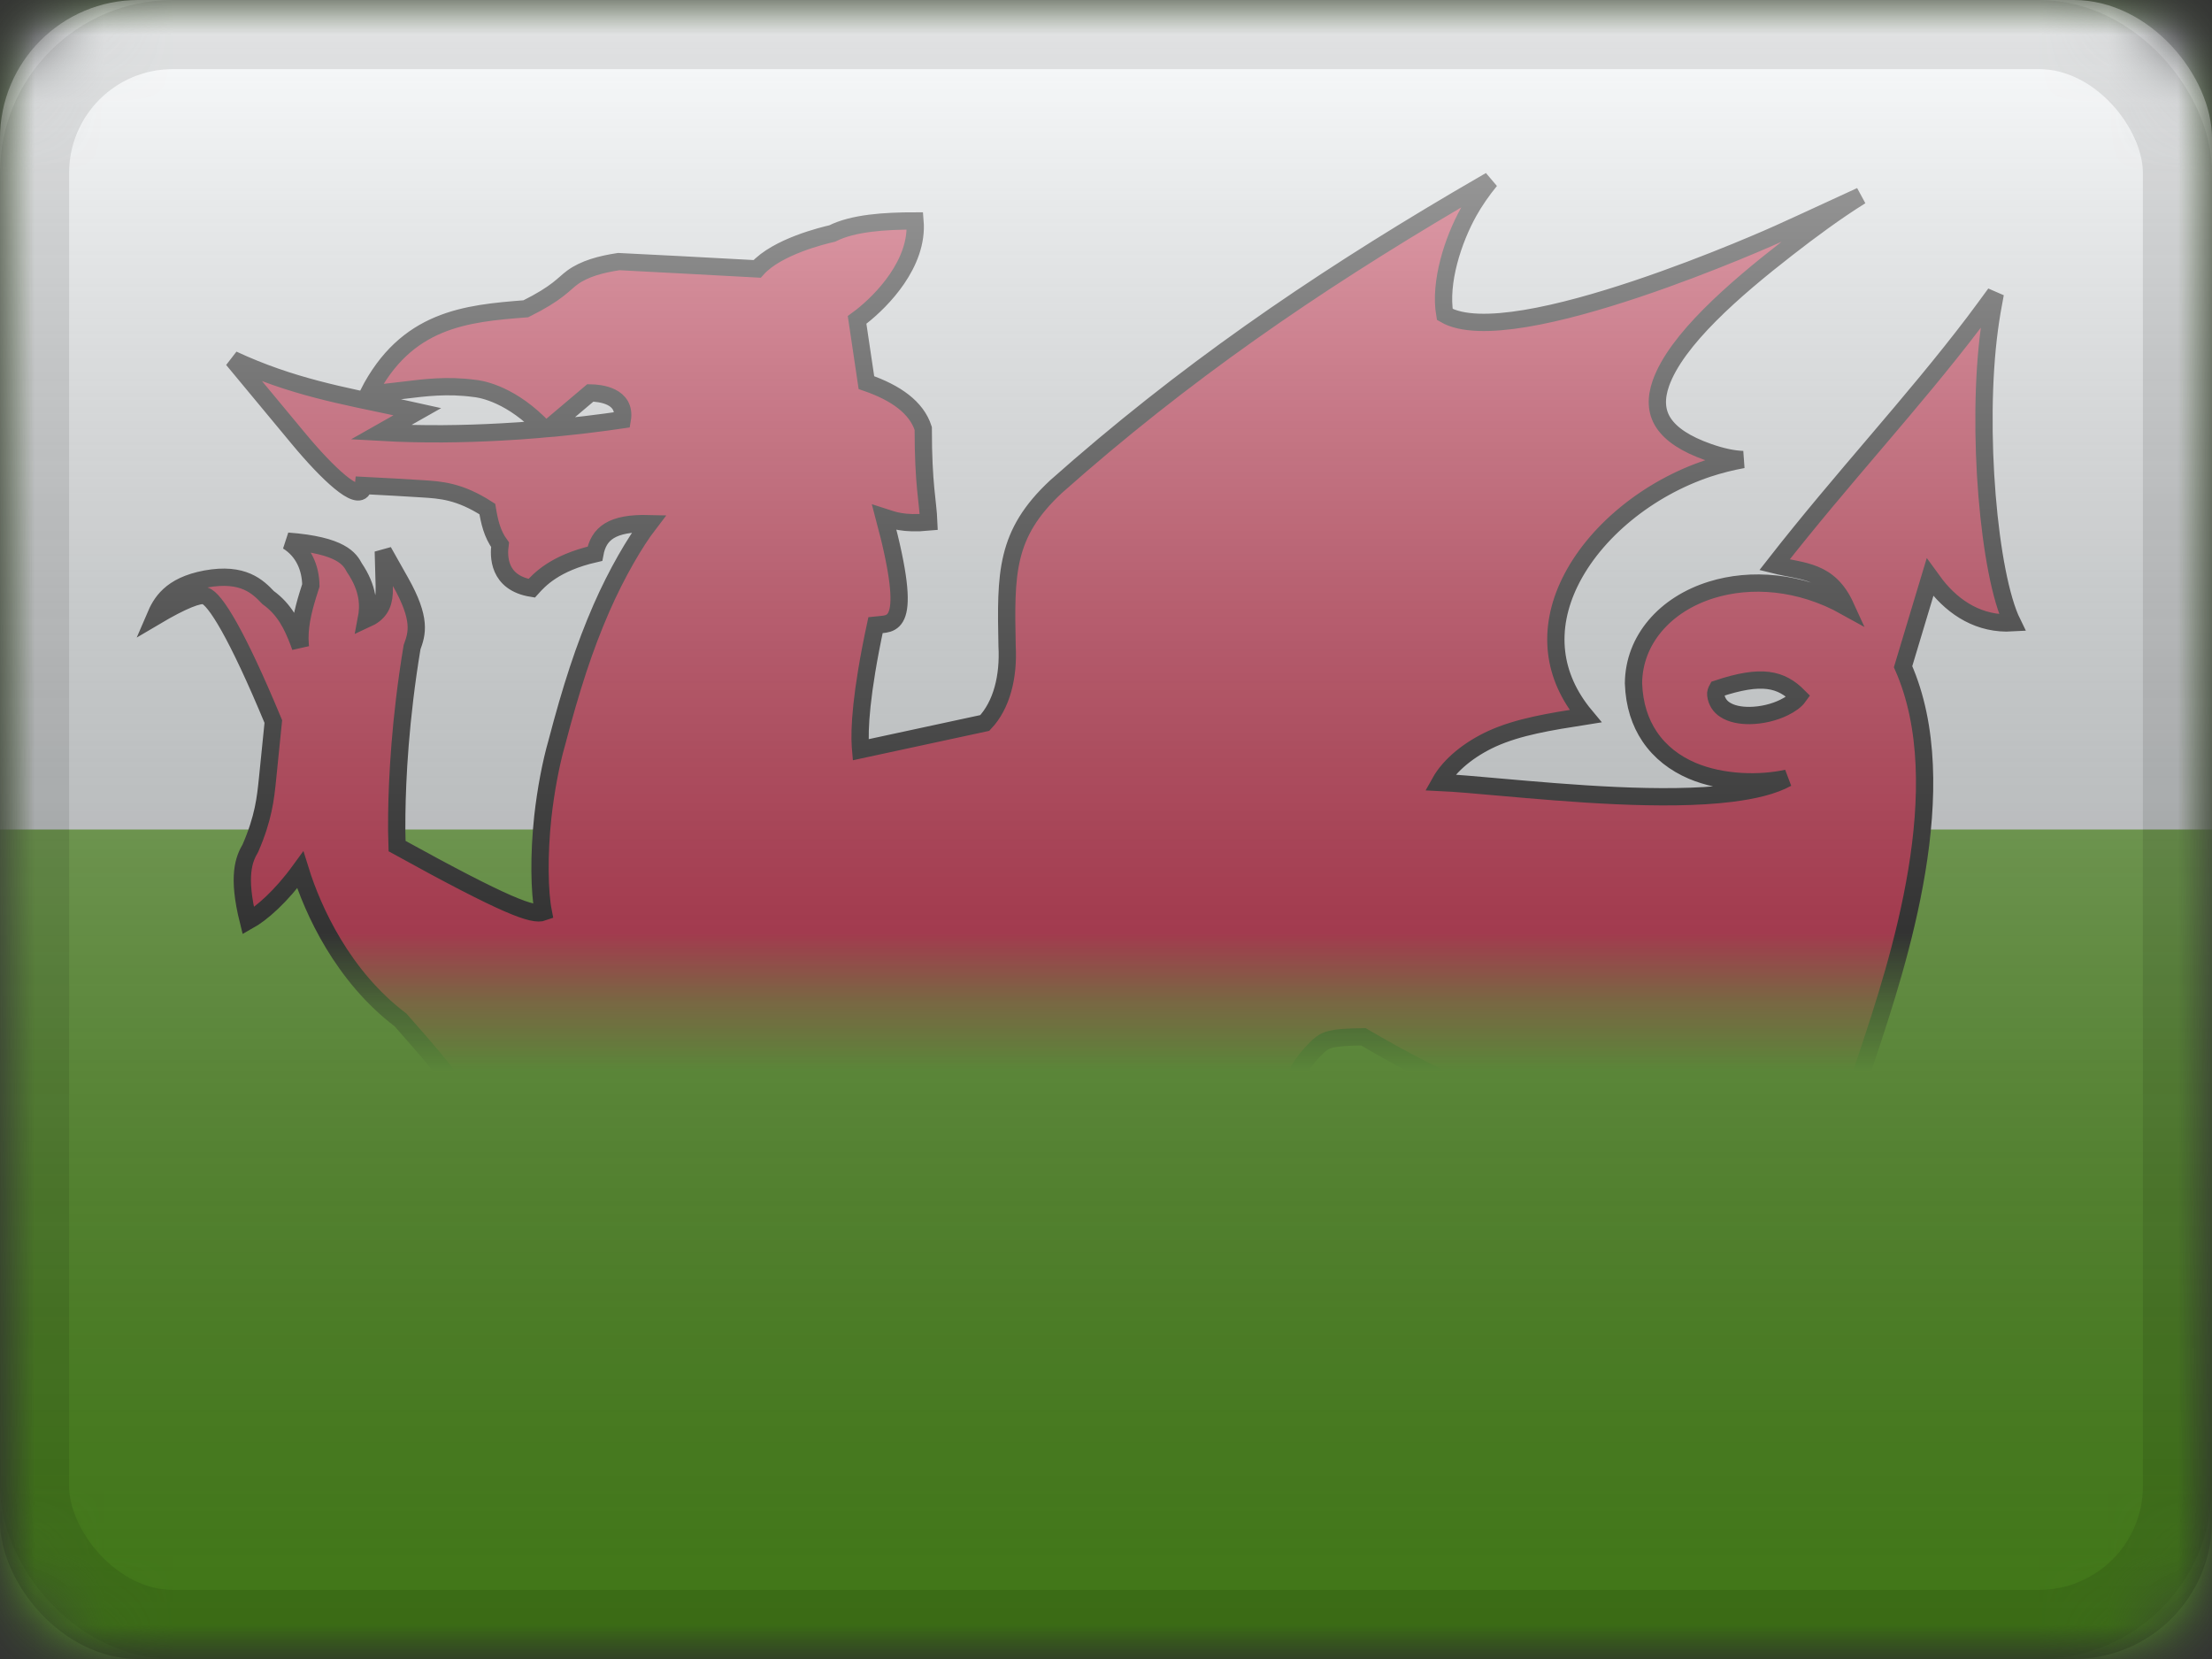 <?xml version="1.0" encoding="UTF-8"?>
<svg width="32px" height="24px" viewBox="0 0 32 24" version="1.1" xmlns="http://www.w3.org/2000/svg" xmlns:xlink="http://www.w3.org/1999/xlink">
    <rect x="0" y="0" width="32" height="24" fill="#333333" stroke="none"/>
    <title>GB-WLS</title>
    <defs>
        <rect id="path-1" x="0" y="0" width="32" height="24" rx="2"></rect>
        <rect id="path-3" x="0" y="0" width="32" height="24"></rect>
        <rect id="path-5" x="0" y="0" width="32" height="24"></rect>
        <linearGradient x1="50%" y1="100%" x2="50%" y2="0%" id="linearGradient-7">
            <stop stop-color="#000000" stop-opacity="0.3" offset="2.421%"></stop>
            <stop stop-color="#FFFFFF" stop-opacity="0.7" offset="100%"></stop>
        </linearGradient>
        <rect id="path-8" x="0" y="0" width="32" height="24" rx="2"></rect>
    </defs>
    <g id="Flagpack" stroke="none" stroke-width="1" fill="none" fill-rule="evenodd">
        <g id="Flagpack---L-(32×24)" transform="translate(-376, -1193)">
            <g id="GB-WLS" transform="translate(376, 1193)">
                <mask id="mask-2" fill="white">
                    <use xlink:href="#path-1"></use>
                </mask>
                <g id="drop-shadow"></g>
                <g id="Group" mask="url(#mask-2)">
                    <g id="flag">
                        <mask id="mask-4" fill="white">
                            <use xlink:href="#path-3"></use>
                        </mask>
                        <g id="mask"></g>
                        <g id="contents" mask="url(#mask-4)">
                            <mask id="mask-6" fill="white">
                                <use xlink:href="#path-5"></use>
                            </mask>
                            <use id="background" fill="#5DAA22" xlink:href="#path-5"></use>
                            <rect id="1" fill="#F7FCFF" mask="url(#mask-6)" x="0" y="0" width="32" height="12"></rect>
                            <path d="M21.559,2.611 C21.437,2.759 21.331,2.915 21.249,3.061 C21.019,3.472 20.821,4.086 20.901,4.549 C21.877,5.119 25.723,3.383 25.723,3.383 C25.723,3.383 26.247,3.146 26.919,2.834 C26.557,3.06 26.189,3.332 25.85,3.596 C25.086,4.19 24.247,4.917 24.026,5.548 C23.955,5.753 23.953,5.948 24.066,6.119 C24.176,6.285 24.386,6.425 24.712,6.54 C24.905,6.608 25.072,6.643 25.215,6.648 C25.044,6.679 24.874,6.722 24.71,6.776 C23.85,7.062 23.066,7.691 22.708,8.43 C22.552,8.752 22.478,9.096 22.519,9.439 C22.556,9.752 22.688,10.063 22.936,10.36 C22.415,10.442 21.967,10.514 21.587,10.686 C21.257,10.837 20.973,11.064 20.831,11.319 C21.051,11.329 21.352,11.356 21.701,11.387 C22.688,11.474 24.068,11.597 25.044,11.476 C25.372,11.435 25.653,11.368 25.852,11.258 C25.47,11.342 24.921,11.338 24.479,11.15 C24.231,11.044 24.016,10.881 23.864,10.655 C23.728,10.453 23.642,10.2 23.631,9.885 C23.634,9.567 23.749,9.284 23.944,9.053 C24.143,8.817 24.426,8.636 24.76,8.533 C25.324,8.358 26.033,8.404 26.701,8.776 C26.459,8.245 26.085,8.274 25.671,8.171 C26.667,6.896 27.658,5.846 28.557,4.664 C28.661,4.525 28.764,4.386 28.865,4.247 C28.831,4.421 28.802,4.592 28.78,4.756 C28.585,6.211 28.773,8.32 29.112,9.01 C28.641,9.038 28.269,8.8 28.005,8.464 L27.921,8.349 L27.761,8.88 C27.685,9.135 27.608,9.39 27.531,9.645 C28.297,11.378 27.465,13.918 27.016,15.265 C26.884,15.661 26.783,15.947 26.783,16.064 C26.124,16.128 25.91,16.031 25.758,15.913 L25.686,15.853 C25.66,16.379 25.528,17.228 25.406,17.986 C25.353,18.311 25.303,18.618 25.278,18.882 C25.247,19.206 25.371,19.44 25.445,19.566 C25.779,19.718 25.954,19.81 26.21,19.989 C26.72,20.345 26.794,20.519 26.84,20.767 C25.107,20.263 24.708,20.253 24.287,20.448 C22.824,20.449 22.278,20.825 22.278,20.825 C22.038,20.816 21.719,20.816 21.298,21.103 C21.222,20.331 21.59,20.226 21.745,20.211 C21.527,19.114 21.38,18.934 21.221,18.876 C20.245,18.568 20.861,18.413 21.094,18.295 C22.955,19.114 23.218,19.139 23.479,19.065 C23.68,19.007 23.884,18.903 24.024,18.744 C24.207,18.536 24.199,18.146 24.201,17.946 C24.219,17.561 24.202,17.225 24.188,16.942 C24.177,16.707 24.179,16.513 24.194,16.384 C23.582,16.06 22.663,16.218 21.755,15.952 C20.984,15.726 20.206,15.28 19.723,14.999 C19.244,15.005 19.18,15.042 19.077,15.129 C18.778,15.419 18.721,15.591 18.727,15.764 C18.733,15.914 18.776,16.063 18.844,16.179 L18.899,16.26 L19.945,16.685 C20.345,16.713 20.608,16.843 20.778,17.019 C20.997,17.246 21.068,17.556 21.061,17.865 C20.653,17.903 20.24,17.747 19.966,17.643 C19.255,18.638 18.397,19.385 17.233,19.795 C18.179,20.03 18.37,20.104 18.5,20.224 C17.522,20.84 17.291,20.677 17.073,20.523 C15.752,20.201 15.496,20.237 15.23,20.279 C14.701,20.342 14.261,20.429 14.073,20.658 C13.465,20.546 13.249,20.817 13.219,20.859 L13.216,20.865 L12.855,19.906 C9.957,19.271 9.441,19.089 9.819,19.08 L9.892,19.08 C10.096,19.084 10.449,19.117 10.833,19.156 L11.001,19.173 C11.03,19.176 11.058,19.179 11.086,19.182 L11.341,19.208 C11.96,19.273 12.531,19.329 12.584,19.289 C13.736,19.373 14.199,19.418 14.465,19.399 C14.242,19.156 14.14,19.101 14.061,19.096 C14.74,18.748 15.145,18.887 15.477,18.945 C16.011,18.872 16.546,18.442 16.911,18.14 C16.712,17.658 16.592,17.483 16.441,17.263 C16.214,16.932 15.919,16.486 15.44,16.351 C14.617,16.118 12.763,16.803 12.312,16.974 C12.212,17.403 11.954,17.781 11.866,17.9 C11.39,17.402 11.23,17.107 11.162,16.854 C10.848,17.262 10.601,17.516 10.354,17.768 C10.206,17.919 10.059,18.069 9.896,18.256 C9.542,18.644 9.353,19.097 9.221,19.595 C9.422,19.692 9.749,19.782 10.203,19.869 C10.684,20.269 10.228,20.572 10.228,20.572 C9.599,20.738 9.4,20.662 9.206,20.585 C9.03,20.405 8.871,20.289 8.705,20.253 C8.088,20.547 7.914,20.511 7.709,20.459 C7.555,20.42 7.379,20.375 7.102,20.536 C6.872,20.755 6.6,20.879 6.359,20.92 C5.676,20.778 5.431,20.795 5.06,20.929 C4.955,20.401 5.066,20.203 5.186,20.113 C4.956,19.383 5.149,19.368 5.331,19.382 C5.801,18.372 6.36,18.666 6.626,18.832 C7.245,18.655 7.45,18.47 7.657,18.247 C8.289,17.566 8.959,16.563 9.208,16.156 C8.758,16.152 8.285,16.207 7.927,16.328 C7.796,16.709 7.578,16.923 7.322,17.17 C6.992,16.11 6.496,15.553 5.794,14.755 C4.958,14.122 4.525,13.169 4.344,12.586 C4.061,12.975 3.782,13.216 3.592,13.322 C3.428,12.665 3.531,12.426 3.623,12.269 C3.813,11.83 3.841,11.55 3.87,11.269 C3.898,10.992 3.926,10.715 3.954,10.438 C3.427,9.169 3.109,8.661 2.966,8.619 C2.88,8.595 2.652,8.679 2.243,8.921 C2.326,8.727 2.461,8.472 2.977,8.376 C3.52,8.276 3.732,8.491 3.879,8.645 C4.116,8.816 4.226,9.04 4.321,9.29 L4.346,9.36 L4.342,9.319 C4.325,9.086 4.377,8.854 4.456,8.598 L4.497,8.469 C4.493,8.219 4.395,7.975 4.161,7.829 C4.943,7.887 5.062,8.091 5.127,8.213 C5.329,8.511 5.339,8.755 5.3,8.957 C5.478,8.876 5.547,8.762 5.558,8.579 L5.559,8.481 L5.545,7.976 L5.793,8.416 C6.101,8.962 6.033,9.166 5.961,9.363 C5.788,10.406 5.746,11.27 5.74,11.787 L5.739,12.015 C5.74,12.114 5.742,12.19 5.744,12.24 C7.334,13.117 7.713,13.25 7.86,13.196 C7.802,12.903 7.793,12.367 7.853,11.814 C7.896,11.428 7.971,11.034 8.056,10.741 C8.26,9.961 8.452,9.367 8.701,8.797 C8.921,8.294 9.188,7.838 9.39,7.575 C8.849,7.561 8.66,7.719 8.606,8.011 C8.021,8.145 7.799,8.391 7.692,8.51 C7.201,8.43 7.213,8.039 7.234,7.88 C7.119,7.723 7.08,7.545 7.05,7.364 C6.646,7.104 6.376,7.088 6.106,7.071 C5.846,7.055 5.586,7.039 5.259,7.023 C5.234,7.294 4.825,6.938 4.399,6.441 L4.314,6.34 L3.368,5.2 C4.215,5.595 4.965,5.725 5.743,5.891 L6.037,5.956 L5.511,6.254 C6.113,6.288 6.71,6.279 7.252,6.249 C7.433,6.24 7.608,6.227 7.776,6.213 L7.872,6.204 L7.789,6.119 C7.327,5.671 6.919,5.624 6.863,5.619 C6.47,5.566 6.152,5.607 5.834,5.646 C5.667,5.666 5.501,5.687 5.327,5.696 C5.877,4.617 6.736,4.534 7.607,4.467 C8.065,4.24 8.153,4.108 8.278,4.016 C8.454,3.887 8.692,3.823 8.953,3.784 C8.978,3.783 10.623,3.872 10.953,3.89 C11.241,3.567 11.916,3.406 12.039,3.378 C12.339,3.226 12.796,3.196 13.237,3.196 C13.289,3.811 12.752,4.353 12.461,4.581 L12.399,4.627 L12.534,5.535 C12.963,5.683 13.259,5.896 13.356,6.198 C13.356,7.025 13.424,7.249 13.436,7.552 C13.065,7.587 12.913,7.522 12.792,7.483 C13.234,9.136 12.894,9.014 12.666,9.042 C12.451,10.043 12.43,10.559 12.447,10.799 L12.451,10.846 L14.246,10.459 C14.491,10.201 14.594,9.788 14.569,9.345 C14.548,8.293 14.541,7.726 15.276,7.041 C17.116,5.407 18.987,4.125 21.077,2.892 C21.238,2.797 21.399,2.704 21.559,2.611 Z M26.02,10.076 C25.768,9.822 25.489,9.749 24.844,9.965 C24.828,9.994 24.817,10.024 24.821,10.052 C24.833,10.149 24.882,10.219 24.952,10.265 C25.048,10.329 25.178,10.352 25.313,10.351 C25.484,10.349 25.666,10.306 25.811,10.234 C25.898,10.191 25.975,10.139 26.02,10.076 Z M8.54,5.684 L7.931,6.199 L8.02,6.192 C8.1,6.184 8.177,6.176 8.252,6.168 L8.468,6.144 C8.671,6.12 8.851,6.095 9.002,6.073 C9.063,5.722 8.676,5.686 8.54,5.684 Z" id="Shape" stroke="#000000" stroke-width="0.25" fill="#D21034" fill-rule="nonzero" mask="url(#mask-6)"></path>
                            <path d="" id="Path-2" stroke="#000000" stroke-width="0.25" fill="#D21034" fill-rule="nonzero" mask="url(#mask-6)"></path>
                        </g>
                    </g>
                </g>
                <g id="overlay" mask="url(#mask-2)">
                    <use fill="url(#linearGradient-7)" fill-rule="evenodd" style="mix-blend-mode: overlay;" xlink:href="#path-8"></use>
                    <rect stroke-opacity="0.1" stroke="#000000" stroke-width="1" stroke-linejoin="square" x="0.5" y="0.5" width="31" height="23" rx="2"></rect>
                </g>
            </g>
        </g>
    </g>
</svg>